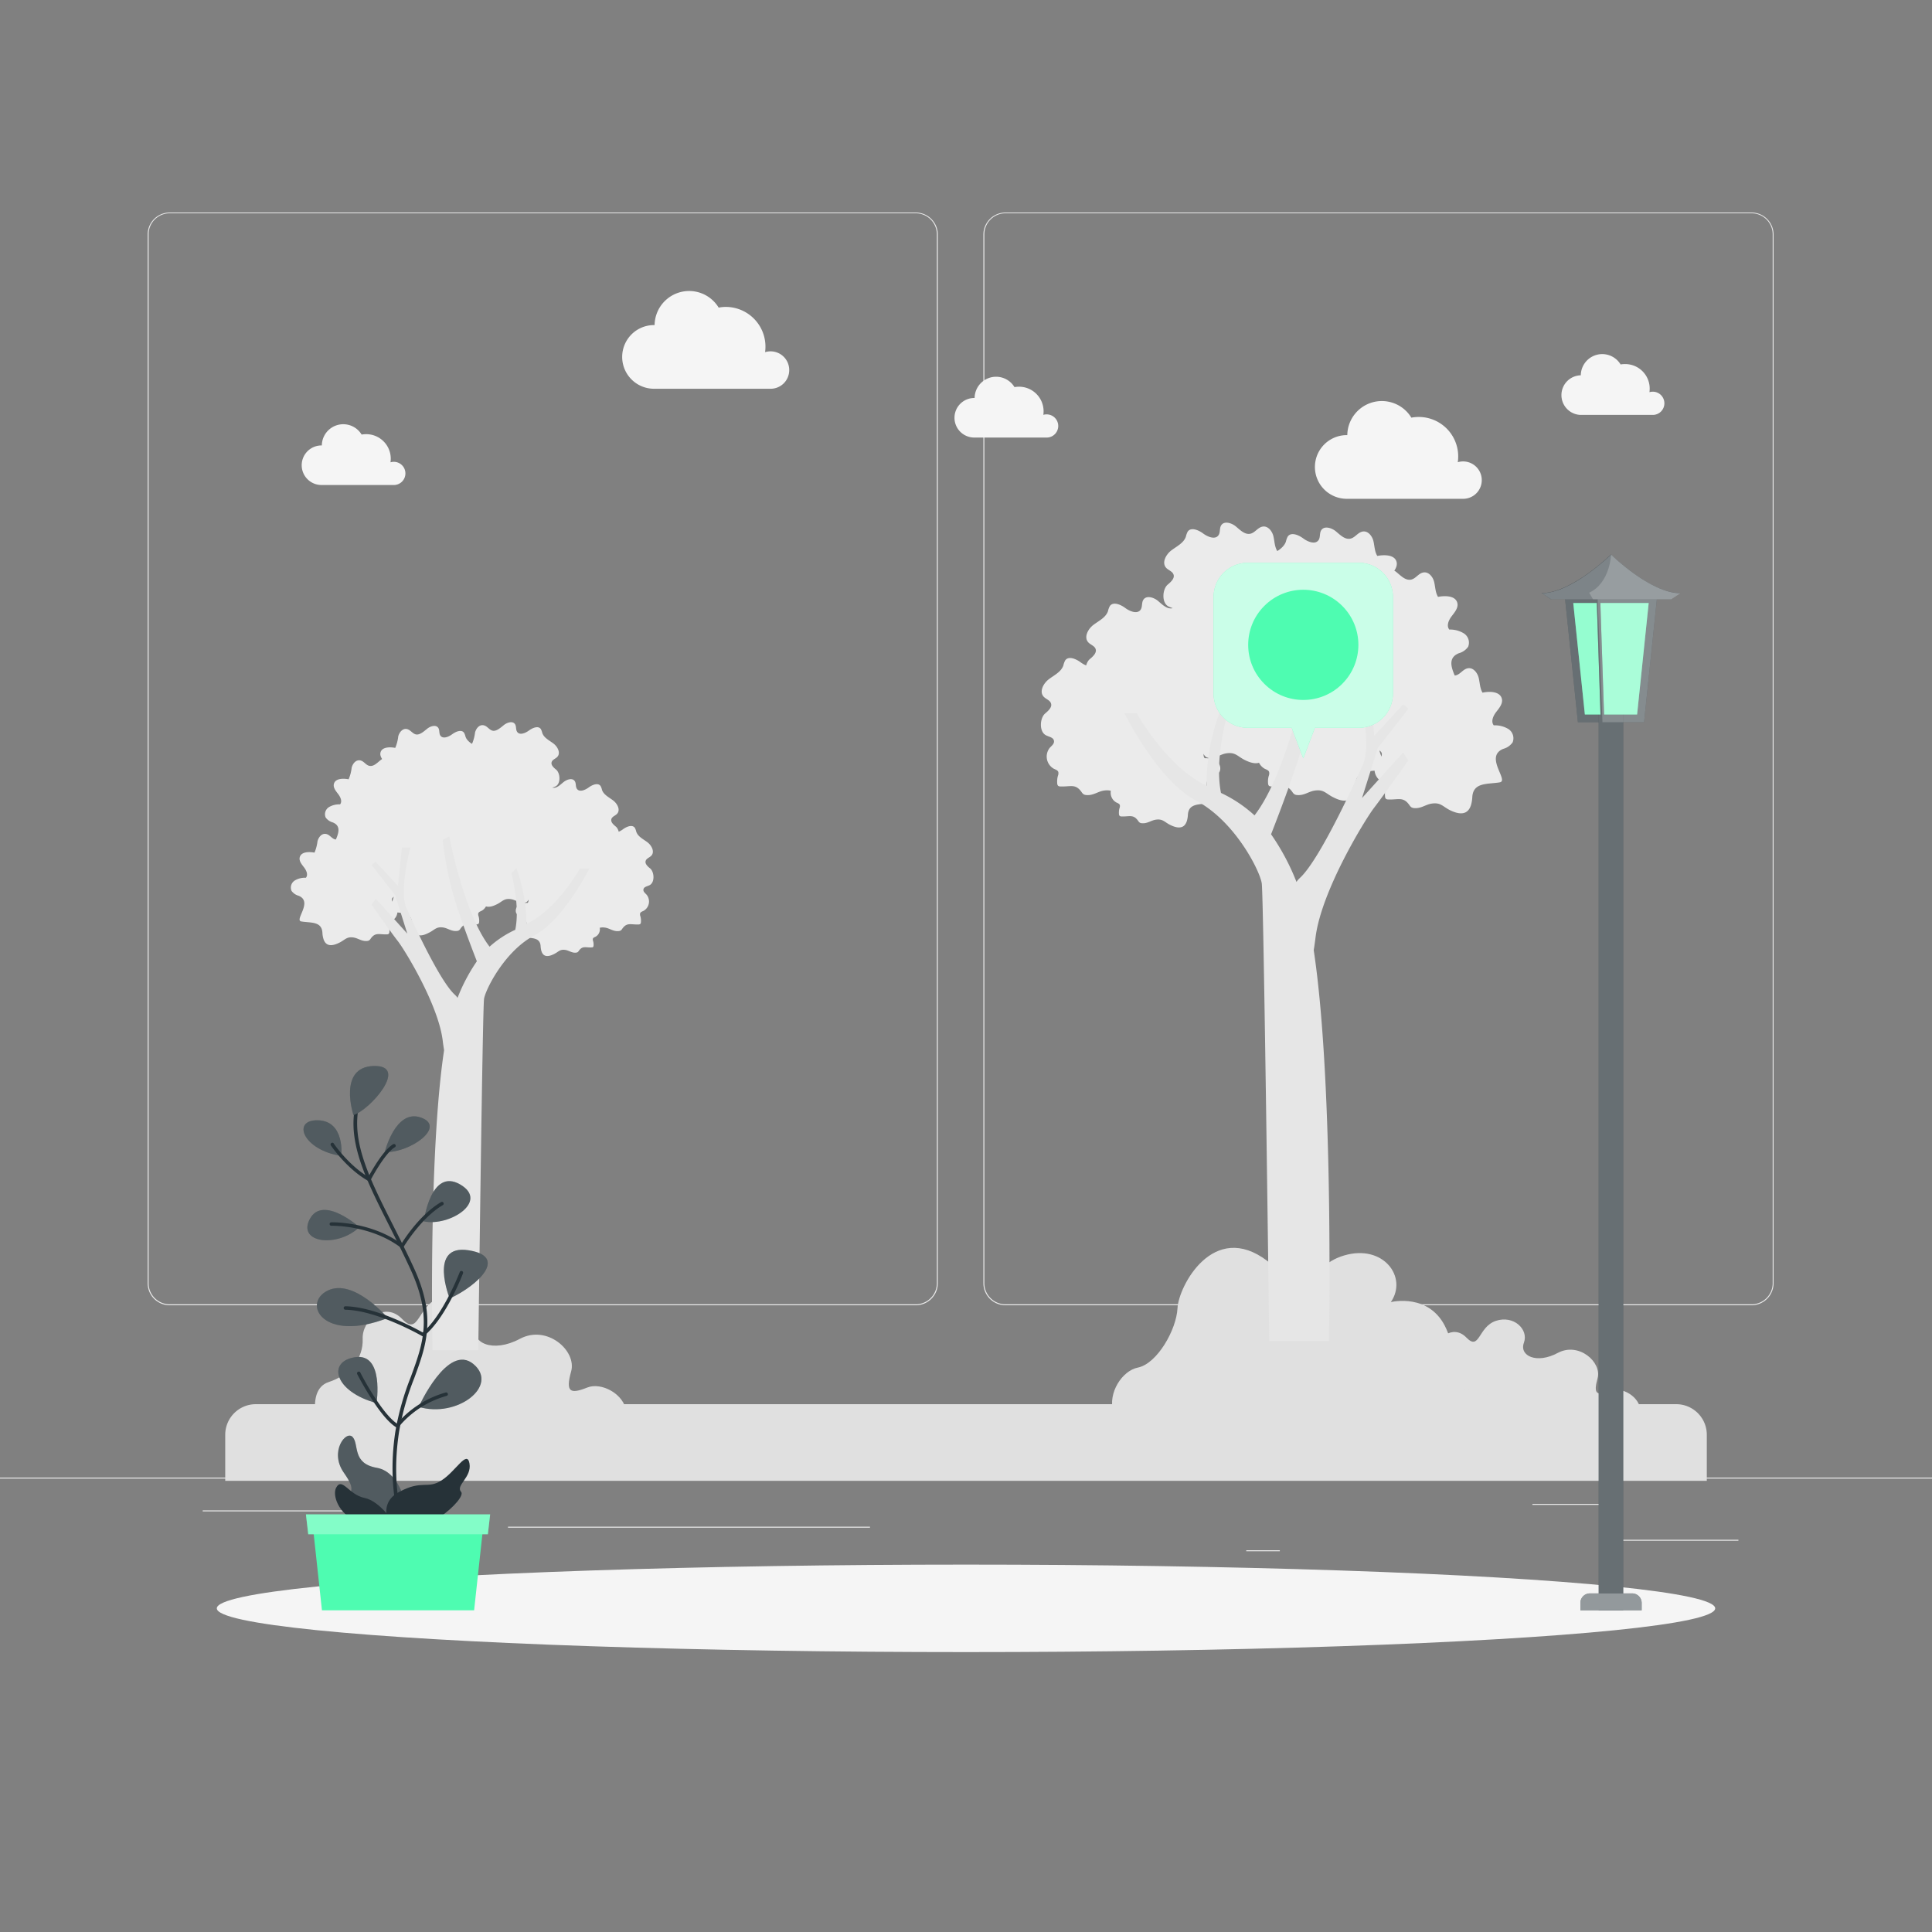 <svg xmlns="http://www.w3.org/2000/svg" viewBox="0 0 500 500"><rect x="0" y="0" width="500" height="500" fill="#808080" stroke="none"/><g id="freepik--background-complete--inject-3"><rect y="382.4" width="500" height="0.25" style="fill:#ebebeb"></rect><rect x="416.78" y="398.49" width="33.12" height="0.25" style="fill:#ebebeb"></rect><rect x="322.53" y="401.21" width="8.69" height="0.25" style="fill:#ebebeb"></rect><rect x="396.59" y="389.21" width="19.19" height="0.25" style="fill:#ebebeb"></rect><rect x="52.46" y="390.89" width="43.19" height="0.25" style="fill:#ebebeb"></rect><rect x="104.56" y="390.89" width="6.33" height="0.25" style="fill:#ebebeb"></rect><rect x="131.47" y="395.11" width="93.68" height="0.25" style="fill:#ebebeb"></rect><path d="M237,337.8H43.91a5.71,5.71,0,0,1-5.7-5.71V60.66A5.71,5.71,0,0,1,43.91,55H237a5.71,5.71,0,0,1,5.71,5.71V332.09A5.71,5.71,0,0,1,237,337.8ZM43.91,55.2a5.46,5.46,0,0,0-5.45,5.46V332.09a5.46,5.46,0,0,0,5.45,5.46H237a5.47,5.47,0,0,0,5.46-5.46V60.66A5.47,5.47,0,0,0,237,55.2Z" style="fill:#ebebeb"></path><path d="M453.31,337.8H260.21a5.72,5.72,0,0,1-5.71-5.71V60.66A5.72,5.72,0,0,1,260.21,55h193.1A5.71,5.71,0,0,1,459,60.66V332.09A5.71,5.71,0,0,1,453.31,337.8ZM260.21,55.2a5.47,5.47,0,0,0-5.46,5.46V332.09a5.47,5.47,0,0,0,5.46,5.46h193.1a5.47,5.47,0,0,0,5.46-5.46V60.66a5.47,5.47,0,0,0-5.46-5.46Z" style="fill:#ebebeb"></path><path d="M81.56,365.34c-.24-2.86.15-6.56,3.49-7.66,5.65-1.86,9-6.24,8.81-11.19s5.76-9.77,10.22-5.13,3.87-3.57,9.82-5.56,11,2.84,9.36,7.27,4.25,7.18,11.28,3.42,14.76,3.08,13.27,8.43-.27,5.95,4.18,4.17c3.6-1.44,9.48,1.58,10.13,6.25Z" style="fill:#e0e0e0"></path><path d="M362.07,365.34c-.27-2.26-.15-5.56,2.65-6.49,4.39-1.45,7-4.85,6.85-8.69s4.47-7.58,7.93-4,3-2.77,7.62-4.32,8.54,2.21,7.27,5.64,3.3,5.58,8.75,2.66,11.46,2.39,10.31,6.55-.21,4.62,3.24,3.23c2.93-1.17,7.79,1.47,7.9,5.4Z" style="fill:#e0e0e0"></path><path d="M390.82,365.34H288.11c-1.44-4.82,2.29-10.6,6.36-11.41,5-1,10-9.8,10.27-15.4S314,315.7,328,326.34s9.75,1.56,19.87-1.43,16.52,5.61,12.08,12.07c0,0,10.17-2.55,14.36,6.95s0,15.4,0,15.4S387.14,359,390.82,365.34Z" style="fill:#e0e0e0"></path><path d="M204.25,95.77A4.83,4.83,0,0,0,198,91.14a10.28,10.28,0,0,0-10.13-11.71,9.74,9.74,0,0,0-1.88.18,8.94,8.94,0,0,0-16.58,4.52h-.15a8.24,8.24,0,0,0,0,16.48h30.26A4.82,4.82,0,0,0,204.25,95.77Z" style="fill:#f5f5f5"></path><path d="M383.48,124.25a4.83,4.83,0,0,0-6.21-4.63,10.21,10.21,0,0,0-10.12-11.71,9.77,9.77,0,0,0-1.89.18,8.94,8.94,0,0,0-16.58,4.52h-.14a8.24,8.24,0,0,0,0,16.48h30.25A4.82,4.82,0,0,0,383.48,124.25Z" style="fill:#f5f5f5"></path><path d="M273.87,110.24a3,3,0,0,0-3-3,3.08,3.08,0,0,0-.86.12,5.53,5.53,0,0,0,.07-.92,6.36,6.36,0,0,0-6.36-6.36,6.45,6.45,0,0,0-1.17.11A5.56,5.56,0,0,0,252.23,103h-.09a5.12,5.12,0,1,0,0,10.24H271A3,3,0,0,0,273.87,110.24Z" style="fill:#f5f5f5"></path><path d="M430.74,104.37a3,3,0,0,0-3-3,2.71,2.71,0,0,0-.86.13,7,7,0,0,0,.06-.93,6.35,6.35,0,0,0-6.35-6.35,6.56,6.56,0,0,0-1.18.1,5.55,5.55,0,0,0-10.3,2.81H409a5.13,5.13,0,0,0,0,10.25h18.81A3,3,0,0,0,430.74,104.37Z" style="fill:#f5f5f5"></path><path d="M104.92,122.52a3,3,0,0,0-3-3,2.71,2.71,0,0,0-.86.13,7.14,7.14,0,0,0,.07-.93,6.36,6.36,0,0,0-6.36-6.36,6.56,6.56,0,0,0-1.18.11,5.55,5.55,0,0,0-10.3,2.81H83.2a5.12,5.12,0,1,0,0,10.24H102A3,3,0,0,0,104.92,122.52Z" style="fill:#f5f5f5"></path><path d="M380.75,208.15a9.2,9.2,0,0,0,.28-1.87c.23-3.9,4-3.28,7.11-3.81,2.47-.41-4.07-6.65.91-8.67a4.33,4.33,0,0,0,2.41-1.67,2.84,2.84,0,0,0-1.09-3.46,6.73,6.73,0,0,0-3.78-.95c-.81-1-.15-2.47.64-3.48s1.75-2.16,1.45-3.4c-.45-1.88-3.08-2-5-1.58-.7-1.14-.68-2.56-1-3.85s-1.37-2.64-2.69-2.48-2,1.56-3.24,1.85c-1.42.33-2.65-.92-3.76-1.86s-3.06-1.53-3.83-.29c-.46.74-.19,1.78-.66,2.51-.83,1.27-2.79.48-4-.42s-3.16-1.71-4-.47a5.38,5.38,0,0,0-.47,1.31c-.58,1.66-2.38,2.49-3.78,3.56s-2.51,3.19-1.32,4.49c.58.64,1.61.9,1.9,1.72.36,1-.68,1.94-1.51,2.64-1.37,1.17-1.62,4.68.2,5.63.76.41,1.88.53,2.07,1.37s-.6,1.34-1.11,1.92a3.63,3.63,0,0,0,1.11,5.39c.44.21,1,.38,1.14.84a1.69,1.69,0,0,1-.11,1,5.16,5.16,0,0,0-.17,2,.9.9,0,0,0,.23.62,1,1,0,0,0,.58.16c2.63.12,3.9-.81,5.5,1.47a1.91,1.91,0,0,0,.55.58,1.79,1.79,0,0,0,.72.19c1.81.14,3-1,4.64-1.19,2.29-.3,2.78.89,4.8,1.83C378.61,211.24,380.15,210.32,380.75,208.15Z" style="fill:#ebebeb"></path><path d="M350.48,204.88a9.2,9.2,0,0,0,.28-1.87c.23-3.9,3.95-3.28,7.11-3.81,2.47-.41-4.07-6.65.91-8.67a4.42,4.42,0,0,0,2.41-1.67,2.84,2.84,0,0,0-1.09-3.46,6.75,6.75,0,0,0-3.78-1c-.81-1-.15-2.47.63-3.48s1.75-2.16,1.46-3.4c-.45-1.88-3.08-1.95-5-1.58-.7-1.14-.68-2.56-1-3.85s-1.37-2.64-2.69-2.48-2,1.56-3.24,1.85c-1.42.33-2.65-.92-3.76-1.86s-3.06-1.54-3.83-.29c-.46.74-.19,1.78-.66,2.51-.83,1.27-2.79.48-4-.42s-3.16-1.72-4-.47a5.38,5.38,0,0,0-.47,1.31c-.58,1.66-2.38,2.49-3.78,3.56s-2.51,3.18-1.32,4.49c.58.64,1.61.9,1.9,1.72.36,1-.68,1.94-1.51,2.64-1.38,1.17-1.63,4.67.19,5.63.77.41,1.89.53,2.08,1.37s-.6,1.34-1.11,1.92a3.63,3.63,0,0,0,1.11,5.39c.44.21,1,.38,1.13.84a1.69,1.69,0,0,1-.1,1,5.16,5.16,0,0,0-.17,1.95.9.9,0,0,0,.23.62,1,1,0,0,0,.58.16c2.63.12,3.9-.81,5.5,1.47a1.8,1.8,0,0,0,.55.58,1.6,1.6,0,0,0,.72.18c1.81.15,3-1,4.64-1.18,2.29-.3,2.78.88,4.8,1.83C348.34,208,349.88,207.05,350.48,204.88Z" style="fill:#ebebeb"></path><path d="M347.56,185.61a9.42,9.42,0,0,0,.28-1.88c.23-3.9,4-3.28,7.12-3.81,2.47-.41-4.08-6.65.91-8.67a4.34,4.34,0,0,0,2.4-1.67,2.84,2.84,0,0,0-1.08-3.46,6.78,6.78,0,0,0-3.79-1c-.81-1-.15-2.47.64-3.48s1.75-2.16,1.45-3.4c-.45-1.88-3.08-1.95-5-1.58-.7-1.14-.69-2.56-1-3.85s-1.37-2.64-2.69-2.48-2,1.56-3.23,1.85c-1.42.34-2.65-.92-3.77-1.86s-3.06-1.53-3.83-.29c-.46.74-.18,1.78-.66,2.51-.83,1.27-2.79.48-4-.42s-3.16-1.71-4-.46a5.17,5.17,0,0,0-.47,1.3c-.58,1.66-2.38,2.49-3.78,3.56s-2.51,3.19-1.32,4.49c.58.64,1.61.9,1.9,1.72.37,1-.68,1.94-1.51,2.64-1.37,1.17-1.62,4.68.2,5.64.76.4,1.88.52,2.07,1.36s-.6,1.34-1.11,1.93a3.62,3.62,0,0,0,1.11,5.38c.44.21,1,.38,1.14.84a1.73,1.73,0,0,1-.11,1,5.55,5.55,0,0,0-.17,1.95.9.9,0,0,0,.24.61.93.93,0,0,0,.57.16c2.63.12,3.9-.81,5.5,1.47a2.07,2.07,0,0,0,.55.59,1.83,1.83,0,0,0,.73.18c1.8.15,3-1,4.63-1.19,2.3-.29,2.78.89,4.8,1.84C345.42,188.69,347,187.77,347.56,185.61Z" style="fill:#ebebeb"></path><path d="M327.62,195.21a9.2,9.2,0,0,0,.28-1.88c.23-3.89,4-3.28,7.12-3.81,2.47-.41-4.08-6.65.91-8.66a4.41,4.41,0,0,0,2.4-1.68,2.82,2.82,0,0,0-1.09-3.45,6.57,6.57,0,0,0-3.78-.95c-.81-1-.15-2.48.64-3.49s1.75-2.15,1.45-3.4c-.45-1.88-3.08-1.94-5-1.58-.7-1.13-.69-2.55-1-3.84s-1.37-2.65-2.69-2.49-2,1.57-3.23,1.85c-1.42.34-2.65-.92-3.77-1.86s-3.06-1.53-3.83-.29c-.46.74-.18,1.78-.66,2.51-.83,1.27-2.79.48-4-.42s-3.16-1.71-4-.46a5.17,5.17,0,0,0-.47,1.3c-.58,1.66-2.38,2.49-3.78,3.56s-2.51,3.19-1.32,4.49c.58.64,1.61.9,1.9,1.72.37,1-.68,1.94-1.51,2.64-1.37,1.18-1.62,4.68.2,5.64.76.4,1.88.52,2.07,1.37s-.6,1.34-1.11,1.92a3.62,3.62,0,0,0,1.11,5.38c.44.21,1,.38,1.14.84a1.73,1.73,0,0,1-.11,1,5.55,5.55,0,0,0-.17,1.95.89.89,0,0,0,.23.61,1,1,0,0,0,.58.16c2.63.12,3.9-.81,5.5,1.48a2,2,0,0,0,.55.58,1.79,1.79,0,0,0,.73.18c1.8.15,3-1,4.63-1.19,2.3-.29,2.78.89,4.8,1.84C325.48,198.29,327,197.37,327.62,195.21Z" style="fill:#ebebeb"></path><path d="M307.47,190.77a9.2,9.2,0,0,0,.28-1.87c.23-3.9,3.95-3.28,7.11-3.81,2.47-.41-4.07-6.66.91-8.67a4.38,4.38,0,0,0,2.41-1.68,2.83,2.83,0,0,0-1.09-3.45,6.75,6.75,0,0,0-3.78-.95c-.81-1-.15-2.47.63-3.48s1.75-2.16,1.46-3.4c-.46-1.88-3.08-2-5-1.58-.7-1.14-.68-2.56-1-3.85s-1.37-2.64-2.69-2.48-2,1.56-3.24,1.85c-1.42.33-2.65-.92-3.76-1.87s-3.07-1.53-3.83-.28c-.46.74-.19,1.77-.67,2.51-.82,1.26-2.79.48-4-.42s-3.16-1.72-4-.47a5.24,5.24,0,0,0-.47,1.31c-.58,1.66-2.38,2.49-3.78,3.55s-2.51,3.19-1.32,4.5c.58.64,1.61.9,1.9,1.72.36,1-.68,1.94-1.51,2.64-1.38,1.17-1.63,4.67.19,5.63.77.4,1.89.53,2.08,1.37s-.6,1.34-1.11,1.92a3.63,3.63,0,0,0,1.11,5.39c.44.21,1,.38,1.13.84a1.69,1.69,0,0,1-.1,1,5.35,5.35,0,0,0-.18,1.95.7.7,0,0,0,.82.78c2.63.12,3.89-.82,5.5,1.47a1.7,1.7,0,0,0,.55.58,1.6,1.6,0,0,0,.72.18c1.81.15,3-1,4.64-1.19,2.29-.29,2.78.89,4.8,1.84C305.33,193.86,306.87,192.94,307.47,190.77Z" style="fill:#ebebeb"></path><path d="M307.2,212.33a7.67,7.67,0,0,0,.23-1.48c.18-3.06,3.11-2.58,5.6-3,1.94-.33-3.21-5.24.71-6.83a3.48,3.48,0,0,0,1.9-1.32,2.23,2.23,0,0,0-.86-2.72,5.28,5.28,0,0,0-3-.75c-.64-.77-.12-2,.5-2.74s1.38-1.7,1.15-2.68c-.36-1.48-2.43-1.53-3.92-1.24a10.93,10.93,0,0,1-.81-3c-.27-1-1.07-2.08-2.12-2s-1.58,1.22-2.54,1.45c-1.12.27-2.09-.72-3-1.47s-2.41-1.2-3-.22c-.36.58-.15,1.4-.52,2-.66,1-2.2.38-3.16-.33s-2.49-1.35-3.16-.36a4,4,0,0,0-.38,1c-.45,1.31-1.87,2-3,2.81s-2,2.51-1,3.53c.46.51,1.27.71,1.5,1.36s-.54,1.52-1.19,2.08c-1.08.92-1.28,3.68.15,4.43.6.32,1.49.42,1.63,1.08s-.47,1.06-.87,1.51a2.85,2.85,0,0,0,.87,4.24c.35.17.77.3.9.66a1.42,1.42,0,0,1-.08.81,4.15,4.15,0,0,0-.14,1.53.67.67,0,0,0,.19.48.7.7,0,0,0,.45.13c2.07.09,3.07-.64,4.33,1.16a1.57,1.57,0,0,0,.43.46,1.26,1.26,0,0,0,.57.14c1.43.12,2.36-.77,3.66-.93,1.8-.23,2.18.7,3.77,1.44C305.52,214.76,306.73,214,307.2,212.33Z" style="fill:#ebebeb"></path><path d="M295.91,204.88a9.2,9.2,0,0,0,.28-1.87c.24-3.9,3.95-3.28,7.12-3.81,2.47-.41-4.08-6.65.91-8.67a4.39,4.39,0,0,0,2.4-1.67,2.84,2.84,0,0,0-1.08-3.46,6.78,6.78,0,0,0-3.79-1c-.81-1-.15-2.47.64-3.48s1.75-2.16,1.45-3.4c-.45-1.88-3.08-1.95-5-1.58-.7-1.14-.69-2.56-1-3.85s-1.37-2.64-2.69-2.48-2,1.56-3.23,1.85c-1.42.33-2.65-.92-3.77-1.86s-3.06-1.54-3.83-.29c-.46.74-.18,1.78-.66,2.51-.83,1.27-2.79.48-4-.42s-3.16-1.72-4-.47a5.38,5.38,0,0,0-.47,1.31c-.58,1.66-2.37,2.49-3.77,3.56s-2.52,3.18-1.33,4.49c.58.64,1.61.9,1.9,1.72.37,1-.68,1.94-1.51,2.64-1.37,1.17-1.62,4.67.2,5.63.76.41,1.88.53,2.07,1.37s-.6,1.34-1.1,1.92a3.62,3.62,0,0,0,1.1,5.39c.44.21,1,.38,1.14.84a1.69,1.69,0,0,1-.11,1,5.6,5.6,0,0,0-.17,1.95.9.9,0,0,0,.24.62.93.93,0,0,0,.57.16c2.63.12,3.9-.81,5.5,1.47a1.91,1.91,0,0,0,.55.58,1.67,1.67,0,0,0,.73.18c1.8.15,3-1,4.64-1.18,2.29-.3,2.77.88,4.79,1.83C293.78,208,295.31,207.05,295.91,204.88Z" style="fill:#ebebeb"></path><path d="M327.62,171.49a9.2,9.2,0,0,0,.28-1.87c.23-3.9,4-3.28,7.12-3.81,2.47-.41-4.08-6.65.91-8.67a4.34,4.34,0,0,0,2.4-1.67,2.83,2.83,0,0,0-1.09-3.46,6.73,6.73,0,0,0-3.78-.95c-.81-1-.15-2.47.64-3.48s1.75-2.16,1.45-3.4c-.45-1.88-3.08-2-5-1.58-.7-1.14-.69-2.56-1-3.85s-1.37-2.64-2.69-2.48-2,1.56-3.23,1.85c-1.42.34-2.65-.92-3.77-1.86s-3.06-1.53-3.83-.29c-.46.74-.18,1.78-.66,2.51-.83,1.27-2.79.48-4-.42s-3.16-1.71-4-.47a5.38,5.38,0,0,0-.47,1.31c-.58,1.66-2.38,2.49-3.78,3.56s-2.51,3.19-1.32,4.49c.58.64,1.61.9,1.9,1.72.37,1-.68,1.94-1.51,2.64-1.37,1.17-1.62,4.68.2,5.63.76.41,1.88.53,2.07,1.37s-.6,1.34-1.11,1.92a3.63,3.63,0,0,0,1.11,5.39c.44.21,1,.38,1.14.84a1.73,1.73,0,0,1-.11,1,5.55,5.55,0,0,0-.17,2,.89.89,0,0,0,.23.61,1,1,0,0,0,.58.16c2.63.12,3.9-.81,5.5,1.47a2.07,2.07,0,0,0,.55.59,1.79,1.79,0,0,0,.73.18c1.8.15,3-1,4.63-1.19,2.3-.3,2.78.89,4.8,1.84C325.48,174.58,327,173.66,327.62,171.49Z" style="fill:#ebebeb"></path><path d="M353.51,172.82a9.2,9.2,0,0,0,.28-1.88c.23-3.89,3.95-3.28,7.12-3.8,2.47-.42-4.08-6.66.91-8.67a4.41,4.41,0,0,0,2.4-1.68,2.82,2.82,0,0,0-1.09-3.45,6.57,6.57,0,0,0-3.78-1c-.81-1-.15-2.48.64-3.49s1.75-2.15,1.45-3.4c-.45-1.88-3.08-1.94-5-1.58-.7-1.13-.69-2.55-1-3.84s-1.37-2.65-2.69-2.48-2,1.56-3.23,1.84c-1.42.34-2.65-.92-3.77-1.86s-3.06-1.53-3.83-.29c-.46.74-.18,1.78-.66,2.51-.83,1.27-2.79.48-4-.42s-3.16-1.71-4-.46a5.17,5.17,0,0,0-.47,1.3c-.58,1.66-2.38,2.49-3.78,3.56s-2.51,3.19-1.32,4.49c.58.64,1.61.9,1.9,1.72.37,1-.68,1.94-1.51,2.65-1.37,1.17-1.62,4.67.2,5.63.76.4,1.88.52,2.07,1.37s-.6,1.34-1.11,1.92a3.62,3.62,0,0,0,1.11,5.38c.44.21,1,.39,1.14.84a1.72,1.72,0,0,1-.11,1,5.58,5.58,0,0,0-.17,1.95.87.87,0,0,0,.23.61,1,1,0,0,0,.58.16c2.63.12,3.9-.81,5.5,1.48a2,2,0,0,0,.55.58,1.64,1.64,0,0,0,.73.18c1.8.15,3-1,4.63-1.19,2.3-.29,2.78.89,4.8,1.84C351.37,175.9,352.91,175,353.51,172.82Z" style="fill:#ebebeb"></path><path d="M369.24,183.41a9.2,9.2,0,0,0,.28-1.87c.23-3.9,4-3.28,7.11-3.81,2.47-.41-4.07-6.65.91-8.67a4.37,4.37,0,0,0,2.41-1.67,2.84,2.84,0,0,0-1.09-3.46,6.75,6.75,0,0,0-3.78-1c-.81-1-.15-2.47.63-3.48s1.75-2.16,1.45-3.4c-.45-1.88-3.07-1.95-5-1.58-.7-1.14-.69-2.56-1-3.85s-1.36-2.64-2.69-2.48-2,1.56-3.23,1.85c-1.42.33-2.65-.92-3.76-1.86s-3.07-1.53-3.83-.29c-.46.74-.19,1.78-.67,2.51-.82,1.27-2.79.48-4-.42s-3.16-1.71-4-.47a5.41,5.41,0,0,0-.48,1.31c-.57,1.66-2.37,2.49-3.77,3.56s-2.51,3.18-1.33,4.49c.59.64,1.62.9,1.91,1.72.36,1-.68,1.94-1.51,2.64-1.38,1.17-1.63,4.68.19,5.63.77.41,1.89.53,2.08,1.37s-.6,1.34-1.11,1.92a3.61,3.61,0,0,0,1.11,5.39c.43.21,1,.38,1.13.84a1.69,1.69,0,0,1-.1,1,5.37,5.37,0,0,0-.18,2,.9.9,0,0,0,.24.62,1,1,0,0,0,.58.16c2.63.12,3.89-.81,5.5,1.47a1.7,1.7,0,0,0,.55.58,1.75,1.75,0,0,0,.72.19c1.81.14,3-1,4.64-1.19,2.29-.3,2.78.89,4.79,1.83C367.1,186.5,368.64,185.58,369.24,183.41Z" style="fill:#ebebeb"></path><path d="M364.47,196.81s-6.58,9.29-8.85,12.24-13.6,21.32-15.15,33.47c-.16,1.3-.32,2.41-.48,3.39,4.87,32.19,4.11,91.09,3.94,101.17H328.48c-.15-11.37-1.46-115.31-1.94-118.48-.52-3.36-7-16.15-17-21.4S291,184.56,291,184.56h3.18s5.9,10.66,14.29,16.55a31.55,31.55,0,0,0,3.78,2.24,53.67,53.67,0,0,1,3.33-18.79l1.72,1.59c-2.32,9.49-2,15.57-1.31,19.06a34.54,34.54,0,0,1,8.68,5.81c8.7-11.32,13.59-37.2,13.59-37.2l2.23,1.21a130.75,130.75,0,0,1-2.88,15.88c-1.63,6.7-6.43,19.31-8.66,25a59.28,59.28,0,0,1,6.58,12.34,5.13,5.13,0,0,1,.84-1c5.67-5.12,16.32-29.34,16.32-29.34,2.58-5.63-1.36-20.41-1.36-20.41h3l1.33,12.93,7.49-8.17,1.36,1.14-7.94,10.2-4.08,12.93,10.66-11.8Z" style="fill:#e6e6e6"></path><path d="M83.66,242.83a6.61,6.61,0,0,1-.22-1.44c-.18-3-3-2.51-5.46-2.92-1.9-.31,3.12-5.1-.7-6.65a3.37,3.37,0,0,1-1.84-1.28,2.18,2.18,0,0,1,.83-2.66,5.18,5.18,0,0,1,2.9-.72c.63-.76.12-1.9-.48-2.68s-1.35-1.65-1.12-2.61c.35-1.44,2.36-1.49,3.82-1.21a10.69,10.69,0,0,0,.78-2.95c.27-1,1-2,2.07-1.9s1.54,1.19,2.48,1.42c1.09.25,2-.71,2.89-1.43s2.35-1.18,2.94-.23c.35.57.14,1.37.51,1.93.63,1,2.14.37,3.07-.32s2.43-1.32,3.08-.36a4,4,0,0,1,.37,1c.44,1.28,1.82,1.91,2.89,2.73s1.93,2.45,1,3.45c-.45.49-1.24.69-1.46,1.32-.28.78.52,1.49,1.16,2,1,.9,1.24,3.58-.15,4.32-.59.31-1.45.4-1.59,1.05s.46,1,.85,1.47a2.79,2.79,0,0,1-.85,4.14c-.34.16-.75.29-.87.64a1.25,1.25,0,0,0,.08.78,4.19,4.19,0,0,1,.13,1.5.68.68,0,0,1-.18.46.7.7,0,0,1-.45.13c-2,.09-3-.62-4.22,1.13a1.39,1.39,0,0,1-.42.45,1.44,1.44,0,0,1-.55.14c-1.39.11-2.29-.76-3.56-.92-1.76-.22-2.13.69-3.68,1.41C85.29,245.2,84.11,244.49,83.66,242.83Z" style="fill:#ebebeb"></path><path d="M106.88,240.32a7.27,7.27,0,0,1-.22-1.44c-.17-3-3-2.51-5.45-2.92-1.9-.31,3.12-5.1-.7-6.65A3.43,3.43,0,0,1,98.66,228a2.17,2.17,0,0,1,.84-2.65,5.09,5.09,0,0,1,2.9-.73c.62-.76.11-1.9-.49-2.68s-1.34-1.65-1.11-2.61c.34-1.44,2.36-1.49,3.81-1.21a10.37,10.37,0,0,0,.79-3c.26-1,1-2,2.06-1.9s1.55,1.2,2.49,1.42c1.09.25,2-.71,2.88-1.43s2.35-1.18,2.94-.23c.36.57.14,1.37.51,1.93.64,1,2.14.37,3.08-.32s2.42-1.32,3.08-.36a4,4,0,0,1,.36,1c.44,1.28,1.82,1.91,2.9,2.73s1.93,2.45,1,3.45c-.45.49-1.24.69-1.47,1.32-.27.78.53,1.49,1.16,2,1.06.9,1.25,3.58-.15,4.32-.58.31-1.44.4-1.59,1.05s.46,1,.85,1.47a2.78,2.78,0,0,1-.85,4.14c-.33.16-.74.29-.87.64a1.32,1.32,0,0,0,.08.78,4.19,4.19,0,0,1,.14,1.5.73.73,0,0,1-.19.47.71.71,0,0,1-.44.12c-2,.09-3-.62-4.22,1.13a1.05,1.05,0,0,1-1,.59c-1.38.11-2.29-.76-3.56-.92-1.75-.22-2.13.69-3.67,1.41C108.52,242.69,107.34,242,106.88,240.32Z" style="fill:#ebebeb"></path><path d="M109.12,225.53a6.7,6.7,0,0,1-.22-1.44c-.18-3-3-2.51-5.46-2.92-1.89-.32,3.13-5.1-.69-6.65a3.36,3.36,0,0,1-1.85-1.29,2.18,2.18,0,0,1,.83-2.65,5.19,5.19,0,0,1,2.91-.72c.62-.76.11-1.9-.49-2.68s-1.34-1.65-1.11-2.61c.34-1.44,2.36-1.49,3.81-1.21a10.37,10.37,0,0,0,.79-3c.26-1,1-2,2.06-1.9s1.54,1.19,2.48,1.42,2-.71,2.89-1.44,2.35-1.17,2.94-.22c.35.57.14,1.37.51,1.93.63,1,2.14.37,3.08-.32s2.42-1.32,3.08-.36a4.1,4.1,0,0,1,.36,1c.44,1.28,1.82,1.91,2.9,2.73s1.92,2.45,1,3.45c-.44.49-1.23.69-1.46,1.32s.53,1.49,1.16,2c1.06.89,1.25,3.58-.15,4.32-.58.31-1.44.4-1.59,1s.46,1,.85,1.47a2.77,2.77,0,0,1-.85,4.13c-.33.17-.75.3-.87.65a1.32,1.32,0,0,0,.08.78,3.94,3.94,0,0,1,.13,1.49.64.64,0,0,1-.18.47.67.67,0,0,1-.44.13c-2,.09-3-.63-4.22,1.13a1.51,1.51,0,0,1-.42.45,1.35,1.35,0,0,1-.56.13c-1.38.12-2.29-.75-3.56-.91-1.76-.22-2.13.68-3.68,1.41C110.76,227.9,109.58,227.19,109.12,225.53Z" style="fill:#ebebeb"></path><path d="M124.42,232.9a6.7,6.7,0,0,1-.22-1.44c-.18-3-3-2.52-5.46-2.92-1.89-.32,3.13-5.11-.69-6.65a3.36,3.36,0,0,1-1.85-1.29A2.18,2.18,0,0,1,117,218a5.2,5.2,0,0,1,2.91-.73c.62-.75.11-1.9-.49-2.67s-1.34-1.65-1.11-2.61c.34-1.44,2.36-1.49,3.81-1.21a10.37,10.37,0,0,0,.79-2.95c.26-1,1-2,2.06-1.91s1.54,1.2,2.48,1.42,2-.7,2.89-1.43,2.35-1.17,2.94-.22c.35.57.14,1.37.51,1.93.63,1,2.14.37,3.08-.32s2.42-1.32,3.08-.36a4.1,4.1,0,0,1,.36,1c.44,1.27,1.82,1.91,2.9,2.73s1.92,2.45,1,3.44c-.45.5-1.23.7-1.46,1.33-.28.78.53,1.48,1.16,2,1.06.9,1.25,3.59-.15,4.33-.58.3-1.44.4-1.59,1s.46,1,.85,1.47a2.77,2.77,0,0,1-.85,4.13c-.33.16-.75.29-.87.64a1.35,1.35,0,0,0,.08.79,3.94,3.94,0,0,1,.13,1.49.66.66,0,0,1-.18.47.74.74,0,0,1-.44.13c-2,.09-3-.63-4.22,1.13a1.36,1.36,0,0,1-.42.44,1.22,1.22,0,0,1-.56.14c-1.38.12-2.29-.75-3.56-.91-1.76-.22-2.13.68-3.68,1.41C126.06,235.26,124.88,234.56,124.42,232.9Z" style="fill:#ebebeb"></path><path d="M139.88,229.5a8.39,8.39,0,0,1-.22-1.44c-.17-3-3-2.52-5.45-2.92-1.9-.32,3.12-5.11-.7-6.66a3.38,3.38,0,0,1-1.85-1.28,2.17,2.17,0,0,1,.84-2.65,5.09,5.09,0,0,1,2.9-.73c.62-.76.12-1.9-.49-2.67s-1.34-1.66-1.11-2.61c.34-1.44,2.36-1.49,3.81-1.21a10.46,10.46,0,0,0,.79-3c.26-1,1-2,2.07-1.91s1.54,1.2,2.48,1.42c1.09.26,2-.71,2.89-1.43s2.35-1.18,2.93-.22c.36.57.15,1.36.51,1.92.64,1,2.14.37,3.08-.32s2.42-1.31,3.08-.35a3.72,3.72,0,0,1,.36,1c.45,1.27,1.83,1.91,2.9,2.73s1.93,2.44,1,3.44c-.45.49-1.24.69-1.46,1.32-.28.79.52,1.49,1.15,2,1.06.9,1.25,3.59-.14,4.32-.59.31-1.45.41-1.59,1s.45,1,.84,1.48a2.77,2.77,0,0,1-.85,4.13c-.33.16-.74.29-.87.64a1.32,1.32,0,0,0,.08.78,4.23,4.23,0,0,1,.14,1.5.67.67,0,0,1-.19.47.65.65,0,0,1-.44.12c-2,.09-3-.62-4.22,1.13a1.4,1.4,0,0,1-.42.45,1.32,1.32,0,0,1-.56.14c-1.38.11-2.29-.75-3.55-.91-1.76-.23-2.13.68-3.68,1.41C141.52,231.86,140.34,231.16,139.88,229.5Z" style="fill:#ebebeb"></path><path d="M140.08,246a6.22,6.22,0,0,1-.17-1.14c-.14-2.35-2.38-2-4.29-2.3-1.5-.25,2.46-4-.55-5.23a2.66,2.66,0,0,1-1.46-1,1.71,1.71,0,0,1,.66-2.08,4.09,4.09,0,0,1,2.28-.58c.5-.59.1-1.49-.38-2.1s-1.06-1.3-.88-2.06c.28-1.13,1.86-1.17,3-.95a8.54,8.54,0,0,0,.62-2.32c.2-.78.82-1.6,1.62-1.5s1.22.94,2,1.11,1.6-.55,2.27-1.12,1.85-.93,2.32-.18c.27.45.11,1.08.4,1.52.5.77,1.68.29,2.42-.25s1.91-1,2.42-.28a3,3,0,0,1,.29.78c.35,1,1.43,1.51,2.28,2.15s1.52,1.93.8,2.72c-.35.38-1,.54-1.15,1s.41,1.17.91,1.59c.83.71,1,2.83-.11,3.41-.47.24-1.14.31-1.26.82s.36.81.67,1.16a2.19,2.19,0,0,1-.67,3.26c-.26.12-.59.23-.68.5a1,1,0,0,0,.06.62,3.34,3.34,0,0,1,.11,1.18.56.56,0,0,1-.15.37.51.51,0,0,1-.35.09c-1.58.08-2.35-.49-3.32.9a1.1,1.1,0,0,1-.33.35,1.29,1.29,0,0,1-.44.11c-1.09.09-1.8-.6-2.8-.72-1.39-.18-1.68.53-2.9,1.11C141.37,247.9,140.44,247.34,140.08,246Z" style="fill:#ebebeb"></path><path d="M148.75,240.32a6.61,6.61,0,0,1-.22-1.44c-.18-3-3-2.51-5.46-2.92-1.89-.31,3.13-5.1-.69-6.65a3.39,3.39,0,0,1-1.85-1.28,2.17,2.17,0,0,1,.83-2.65,5.12,5.12,0,0,1,2.91-.73c.62-.76.11-1.9-.49-2.68s-1.34-1.65-1.12-2.61c.35-1.44,2.36-1.49,3.82-1.21a10.37,10.37,0,0,0,.79-3c.26-1,1-2,2.06-1.9s1.54,1.2,2.48,1.42c1.09.25,2-.71,2.89-1.43s2.35-1.18,2.94-.23c.35.57.14,1.37.51,1.93.63,1,2.14.37,3.07-.32s2.43-1.32,3.09-.36a4.42,4.42,0,0,1,.36,1c.44,1.28,1.82,1.91,2.9,2.73s1.92,2.45,1,3.45c-.45.49-1.24.69-1.46,1.32-.28.78.53,1.49,1.16,2,1.06.9,1.25,3.58-.15,4.32-.59.31-1.45.4-1.59,1.05s.46,1,.85,1.47a2.78,2.78,0,0,1-.85,4.14c-.34.16-.75.29-.87.64a1.32,1.32,0,0,0,.08.78,4.19,4.19,0,0,1,.13,1.5.67.67,0,0,1-.18.47.75.75,0,0,1-.44.12c-2,.09-3-.62-4.22,1.13a1.51,1.51,0,0,1-.42.45,1.54,1.54,0,0,1-.56.14c-1.39.11-2.29-.76-3.56-.92-1.76-.22-2.13.69-3.68,1.41C150.39,242.69,149.21,242,148.75,240.32Z" style="fill:#ebebeb"></path><path d="M124.42,214.71a6.8,6.8,0,0,1-.22-1.45c-.18-3-3-2.51-5.46-2.92-1.89-.31,3.13-5.1-.69-6.65a3.34,3.34,0,0,1-1.85-1.28,2.18,2.18,0,0,1,.83-2.65,5.12,5.12,0,0,1,2.91-.73c.62-.76.11-1.9-.49-2.67s-1.34-1.66-1.11-2.61c.34-1.44,2.36-1.5,3.81-1.22a10.37,10.37,0,0,0,.79-2.95c.26-1,1-2,2.06-1.9s1.54,1.2,2.48,1.42,2-.71,2.89-1.43,2.35-1.18,2.94-.22c.35.57.14,1.36.51,1.92.63,1,2.14.37,3.08-.32s2.42-1.31,3.08-.36a4.42,4.42,0,0,1,.36,1c.44,1.28,1.82,1.92,2.9,2.74s1.92,2.44,1,3.44c-.45.49-1.23.69-1.46,1.32-.28.79.53,1.49,1.16,2,1.06.9,1.25,3.59-.15,4.32-.58.31-1.44.4-1.59,1.05s.46,1,.85,1.48a2.77,2.77,0,0,1-.85,4.13c-.33.16-.75.29-.87.64a1.32,1.32,0,0,0,.08.78,4,4,0,0,1,.13,1.5.67.67,0,0,1-.18.47.73.73,0,0,1-.44.12c-2,.09-3-.62-4.22,1.13a1.4,1.4,0,0,1-.42.45,1.36,1.36,0,0,1-.56.14c-1.38.11-2.29-.75-3.56-.91-1.76-.23-2.13.68-3.68,1.41C126.06,217.07,124.88,216.36,124.42,214.71Z" style="fill:#ebebeb"></path><path d="M104.55,215.72a7.43,7.43,0,0,1-.21-1.44c-.18-3-3-2.51-5.46-2.92-1.9-.32,3.12-5.11-.7-6.65a3.33,3.33,0,0,1-1.84-1.29,2.17,2.17,0,0,1,.83-2.65,5.1,5.1,0,0,1,2.9-.72c.63-.76.12-1.9-.49-2.68s-1.34-1.65-1.11-2.61c.35-1.44,2.36-1.49,3.82-1.21a10.69,10.69,0,0,0,.78-3c.27-1,1.05-2,2.07-1.9s1.54,1.19,2.48,1.41,2-.7,2.89-1.43,2.35-1.17,2.94-.22c.35.57.14,1.37.5,1.93.64,1,2.15.37,3.08-.32s2.43-1.32,3.08-.36a4.12,4.12,0,0,1,.37,1c.44,1.28,1.82,1.91,2.89,2.73s1.93,2.45,1,3.45c-.45.49-1.24.69-1.46,1.32-.28.78.52,1.49,1.16,2,1,.89,1.24,3.58-.15,4.32-.59.31-1.45.4-1.59,1.05s.46,1,.85,1.47a2.78,2.78,0,0,1-.85,4.13c-.34.16-.75.3-.88.65a1.41,1.41,0,0,0,.08.78,3.94,3.94,0,0,1,.14,1.49.7.7,0,0,1-.18.47.77.77,0,0,1-.45.13c-2,.09-3-.63-4.22,1.13a1.26,1.26,0,0,1-.42.44,1.15,1.15,0,0,1-.55.14c-1.39.12-2.3-.75-3.56-.91-1.76-.22-2.13.68-3.68,1.41C106.19,218.09,105,217.38,104.55,215.72Z" style="fill:#ebebeb"></path><path d="M92.49,223.85a6.7,6.7,0,0,1-.22-1.44c-.18-3-3-2.51-5.46-2.92-1.89-.32,3.13-5.11-.69-6.65a3.36,3.36,0,0,1-1.85-1.29,2.18,2.18,0,0,1,.83-2.65,5.2,5.2,0,0,1,2.91-.73c.62-.75.11-1.89-.49-2.67s-1.34-1.65-1.11-2.61c.34-1.44,2.35-1.49,3.81-1.21a10.37,10.37,0,0,0,.79-3c.26-1,1-2,2.06-1.91s1.54,1.2,2.48,1.42c1.09.26,2-.7,2.89-1.43s2.35-1.17,2.94-.22c.35.57.14,1.37.51,1.93.63,1,2.14.37,3.08-.32s2.42-1.32,3.08-.36a4.1,4.1,0,0,1,.36,1c.44,1.28,1.82,1.91,2.9,2.73s1.92,2.45,1,3.45c-.45.49-1.23.69-1.46,1.32-.28.78.53,1.48,1.16,2,1.06.9,1.25,3.59-.15,4.33-.58.3-1.44.4-1.59,1.05s.46,1,.85,1.47a2.77,2.77,0,0,1-.85,4.13c-.34.16-.75.3-.87.65a1.32,1.32,0,0,0,.08.78,4.15,4.15,0,0,1,.13,1.49.66.66,0,0,1-.18.47.76.76,0,0,1-.44.13c-2,.09-3-.63-4.22,1.13a1.36,1.36,0,0,1-.42.44,1.22,1.22,0,0,1-.56.14c-1.38.12-2.29-.75-3.56-.91-1.76-.22-2.13.68-3.68,1.41C94.13,226.22,93,225.51,92.49,223.85Z" style="fill:#ebebeb"></path><path d="M96.15,234.13s5,7.13,6.78,9.39,10.44,16.36,11.63,25.68c.12,1,.25,1.85.37,2.6-3.74,24.7-3.16,69.89-3,77.63h11.85c.11-8.73,1.12-88.48,1.49-90.91s5.35-12.39,13-16.42,14.27-17.37,14.27-17.37h-2.44s-4.53,8.18-11,12.7a24.55,24.55,0,0,1-2.9,1.72,41.13,41.13,0,0,0-2.56-14.42L132.35,226c1.78,7.28,1.55,12,1,14.63A26.48,26.48,0,0,0,126.7,245c-6.68-8.68-10.43-28.54-10.43-28.54l-1.71.93a99.37,99.37,0,0,0,2.21,12.18c1.25,5.14,4.93,14.82,6.64,19.21a46,46,0,0,0-5,9.47,4,4,0,0,0-.65-.77C113.37,253.58,105.2,235,105.2,235c-2-4.32,1-15.66,1-15.66H104l-1,9.91L97.19,223l-1,.87,6.09,7.83,3.13,9.92-8.18-9.05Z" style="fill:#e6e6e6"></path><path d="M58.29,363.4H441.71a0,0,0,0,1,0,0v11.92a7.92,7.92,0,0,1-7.92,7.92H66.2a7.92,7.92,0,0,1-7.92-7.92V363.4A0,0,0,0,1,58.29,363.4Z" transform="translate(500 746.64) rotate(180)" style="fill:#e0e0e0"></path></g><g id="freepik--Shadow--inject-3"><ellipse id="freepik--path--inject-3" cx="250" cy="416.24" rx="193.89" ry="11.32" style="fill:#f5f5f5"></ellipse></g><g id="freepik--Plant--inject-3"><path d="M105.42,391.16S104,381,97.53,379.87s-4.55-6-6.24-7.94-6.13,3.72-2.33,9.16.69,3.73,2.33,8.79S106,399.59,105.42,391.16Z" style="fill:#263238"></path><path d="M105.42,391.16S104,381,97.53,379.87s-4.55-6-6.24-7.94-6.13,3.72-2.33,9.16.69,3.73,2.33,8.79S106,399.59,105.42,391.16Z" style="fill:#fff;isolation:isolate;opacity:0.2"></path><path d="M105.15,398.21a.45.45,0,0,1-.41-.25c0-.11-5-10.69-2.41-27.54a70.77,70.77,0,0,1,4-14.1c3.14-8.58,5.63-15.36-.06-27.74-1.8-3.92-3.63-7.57-5.41-11.1-6.68-13.26-12-23.73-8-34.33a.45.45,0,0,1,.58-.27.46.46,0,0,1,.27.58c-3.79,10.24,1.41,20.55,8,33.61,1.78,3.54,3.63,7.2,5.43,11.13,5.85,12.72,3.17,20,.08,28.43a69.16,69.16,0,0,0-3.94,13.92c-2.57,16.57,2.28,26.92,2.33,27a.46.46,0,0,1-.22.6A.43.43,0,0,1,105.15,398.21Z" style="fill:#263238"></path><path d="M101.39,395.73s-4.2-6.34,1.87-9.6,7.28-.63,11-3,6.6-8,7.24-4.39-3.7,5.7-2.16,7.36S109.17,398.59,101.39,395.73Z" style="fill:#263238"></path><path d="M91.47,288.59s-4.1-12.45,5.22-12.71S95.74,287.27,91.47,288.59Z" style="fill:#263238"></path><path d="M99.57,298.17s2.77-11.32,9.39-8.94S106.16,298.38,99.57,298.17Z" style="fill:#263238"></path><path d="M88.34,299.15s1-9-6-9.22S78.43,297.69,88.34,299.15Z" style="fill:#263238"></path><path d="M93,317.58s-9.42-8.39-12.8-2.14S87.31,323,93,317.58Z" style="fill:#263238"></path><path d="M109.68,316.09s1.77-13.94,9.38-9.57S116.31,317.49,109.68,316.09Z" style="fill:#263238"></path><path d="M116.38,336.06s-5.62-14.09,4.82-12.5S123.74,332.64,116.38,336.06Z" style="fill:#263238"></path><path d="M100.36,341.09S91.54,330.71,84.81,334,83.58,347.62,100.36,341.09Z" style="fill:#263238"></path><path d="M108.36,364.1s7.51-16.68,14.19-11.06S118.29,367.07,108.36,364.1Z" style="fill:#263238"></path><path d="M97.45,363.12s2-12.93-5.45-11.89S86.51,360.18,97.45,363.12Z" style="fill:#263238"></path><g style="isolation:isolate;opacity:0.2"><path d="M91.47,288.59s-4.1-12.45,5.22-12.71S95.74,287.27,91.47,288.59Z" style="fill:#fff"></path><path d="M99.57,298.17s2.77-11.32,9.39-8.94S106.16,298.38,99.57,298.17Z" style="fill:#fff"></path><path d="M88.34,299.15s1-9-6-9.22S78.43,297.69,88.34,299.15Z" style="fill:#fff"></path><path d="M93,317.58s-9.42-8.39-12.8-2.14S87.31,323,93,317.58Z" style="fill:#fff"></path><path d="M109.68,316.09s1.77-13.94,9.38-9.57S116.31,317.49,109.68,316.09Z" style="fill:#fff"></path><path d="M116.38,336.06s-5.62-14.09,4.82-12.5S123.74,332.64,116.38,336.06Z" style="fill:#fff"></path><path d="M100.36,341.09S91.54,330.71,84.81,334,83.58,347.62,100.36,341.09Z" style="fill:#fff"></path><path d="M108.36,364.1s7.51-16.68,14.19-11.06S118.29,367.07,108.36,364.1Z" style="fill:#fff"></path><path d="M97.45,363.12s2-12.93-5.45-11.89S86.51,360.18,97.45,363.12Z" style="fill:#fff"></path></g><path d="M95.5,305.67a.46.46,0,0,1-.22-.06c-5.51-3.09-9.48-8.92-9.65-9.17a.46.46,0,0,1,.13-.63.44.44,0,0,1,.62.13c0,.05,3.82,5.61,8.94,8.65.85-1.56,3.88-6.94,6.41-8.46a.45.45,0,0,1,.62.16.43.43,0,0,1-.16.61c-2.69,1.62-6.25,8.45-6.29,8.52a.44.44,0,0,1-.27.23Z" style="fill:#263238"></path><path d="M104.05,323a.47.47,0,0,1-.28-.09c-7.84-5.93-17.87-5.68-18-5.68a.48.48,0,0,1-.47-.44.45.45,0,0,1,.44-.46c.1,0,10.11-.26,18.15,5.57,1-1.68,5.08-7.75,10.25-10.79a.44.44,0,0,1,.62.16.43.43,0,0,1-.16.61c-5.7,3.36-10.15,10.83-10.2,10.9a.41.41,0,0,1-.3.21Z" style="fill:#263238"></path><path d="M109.48,345.84a.46.46,0,0,1-.22-.06c-.12-.07-11.58-6.66-19.87-6.82a.45.45,0,1,1,0-.9c7.9.15,18.19,5.75,20,6.78,5.32-4.48,9.54-15.5,9.59-15.61a.45.45,0,1,1,.84.32c-.18.47-4.48,11.68-10.1,16.19A.43.43,0,0,1,109.48,345.84Z" style="fill:#263238"></path><path d="M102.85,369.49a.46.46,0,0,1-.23-.06c-4.33-2.48-9.93-13.34-10.17-13.8a.45.45,0,0,1,.81-.41c0,.11,5.41,10.49,9.48,13.21a25.86,25.86,0,0,1,12.6-8.05.46.46,0,0,1,.56.31.45.45,0,0,1-.3.56,24.78,24.78,0,0,0-12.39,8A.42.42,0,0,1,102.85,369.49Z" style="fill:#263238"></path><path d="M102,394.22s-3.61-5.74-7.68-6.56S88.53,382.15,87,385,89.67,397.15,102,394.22Z" style="fill:#263238"></path><polygon points="83.32 416.75 122.7 416.75 125.34 392.46 80.69 392.46 83.32 416.75" style="fill:#4EFCB1"></polygon><polygon points="79.77 397.06 126.26 397.06 126.85 391.92 79.17 391.92 79.77 397.06" style="fill:#4EFCB1"></polygon><polygon points="79.77 397.06 126.26 397.06 126.85 391.92 79.17 391.92 79.77 397.06" style="fill:#fff;opacity:0.3"></polygon></g><g id="freepik--Streetlight--inject-3"><polygon points="428.9 154.06 425.48 186.91 408.36 186.91 404.94 154.06 428.9 154.06" style="fill:#263238"></polygon><polygon points="428.9 154.06 425.48 186.91 408.36 186.91 404.94 154.06 428.9 154.06" style="fill:#fff;opacity:0.3"></polygon><rect x="413.73" y="179.85" width="6.37" height="236.9" style="fill:#263238"></rect><rect x="413.73" y="179.85" width="6.37" height="236.9" style="fill:#fff;opacity:0.3"></rect><polygon points="423.68 184.91 410.16 184.91 407.16 156.06 426.68 156.06 423.68 184.91" style="fill:#4EFCB1"></polygon><polygon points="423.68 184.91 410.16 184.91 407.16 156.06 426.68 156.06 423.68 184.91" style="fill:#fff;isolation:isolate;opacity:0.4"></polygon><polygon points="415.14 185.36 414.22 185.36 413.22 155.06 414.14 155.06 415.14 185.36" style="fill:#263238"></polygon><polygon points="415.14 185.36 414.22 185.36 413.22 155.06 414.14 155.06 415.14 185.36" style="fill:#fff;opacity:0.3"></polygon><polygon points="428.9 154.06 425.48 186.91 414.72 186.91 413.43 154.06 428.9 154.06" style="fill:#fff;opacity:0.2"></polygon><path d="M416.92,143.5s-10.16,10-17.94,10l2.42,1.59h31l2.41-1.59C427.07,153.52,416.92,143.5,416.92,143.5Z" style="fill:#263238"></path><path d="M434.85,153.52l-2.41,1.58h-31L399,153.52c7.78,0,17.93-10,17.93-10S427.07,153.52,434.85,153.52Z" style="fill:#fff;opacity:0.4"></path><path d="M434.85,153.52l-2.41,1.58H412.28c-.61-1-1-1.71-1-1.71,5.41-2.51,5.68-9.89,5.68-9.89S427.07,153.52,434.85,153.52Z" style="fill:#fff;opacity:0.2"></path><path d="M411.45,412.37h10.94a2.47,2.47,0,0,1,2.47,2.47v1.91a0,0,0,0,1,0,0H409a0,0,0,0,1,0,0v-1.91A2.47,2.47,0,0,1,411.45,412.37Z" style="fill:#263238"></path><path d="M411.45,412.37h10.94a2.47,2.47,0,0,1,2.47,2.47v1.91a0,0,0,0,1,0,0H409a0,0,0,0,1,0,0v-1.91A2.47,2.47,0,0,1,411.45,412.37Z" style="fill:#fff;opacity:0.5"></path></g><g id="freepik--speech-bubble--inject-3"><path d="M351.66,145.65H322.93a8.85,8.85,0,0,0-8.85,8.85v25a8.85,8.85,0,0,0,8.85,8.85h11.36l3,7.89,3-7.89h11.36a8.84,8.84,0,0,0,8.84-8.85v-25A8.84,8.84,0,0,0,351.66,145.65Z" style="fill:#4EFCB1"></path><path d="M351.66,145.65H322.93a8.85,8.85,0,0,0-8.85,8.85v25a8.85,8.85,0,0,0,8.85,8.85h11.36l3,7.89,3-7.89h11.36a8.84,8.84,0,0,0,8.84-8.85v-25A8.84,8.84,0,0,0,351.66,145.65Z" style="fill:#fff;opacity:0.7"></path><path d="M335.8,173.26a1.31,1.31,0,0,1-1-.46l-5.6-6.59a1.31,1.31,0,0,1,2-1.7l4.6,5.42,7.59-9a1.31,1.31,0,1,1,2,1.7L336.8,172.8A1.33,1.33,0,0,1,335.8,173.26Z" style="fill:#fff"></path><circle cx="337.29" cy="166.89" r="14.26" transform="translate(-19.22 287.38) rotate(-45)" style="fill:#4EFCB1"></circle></g></svg>